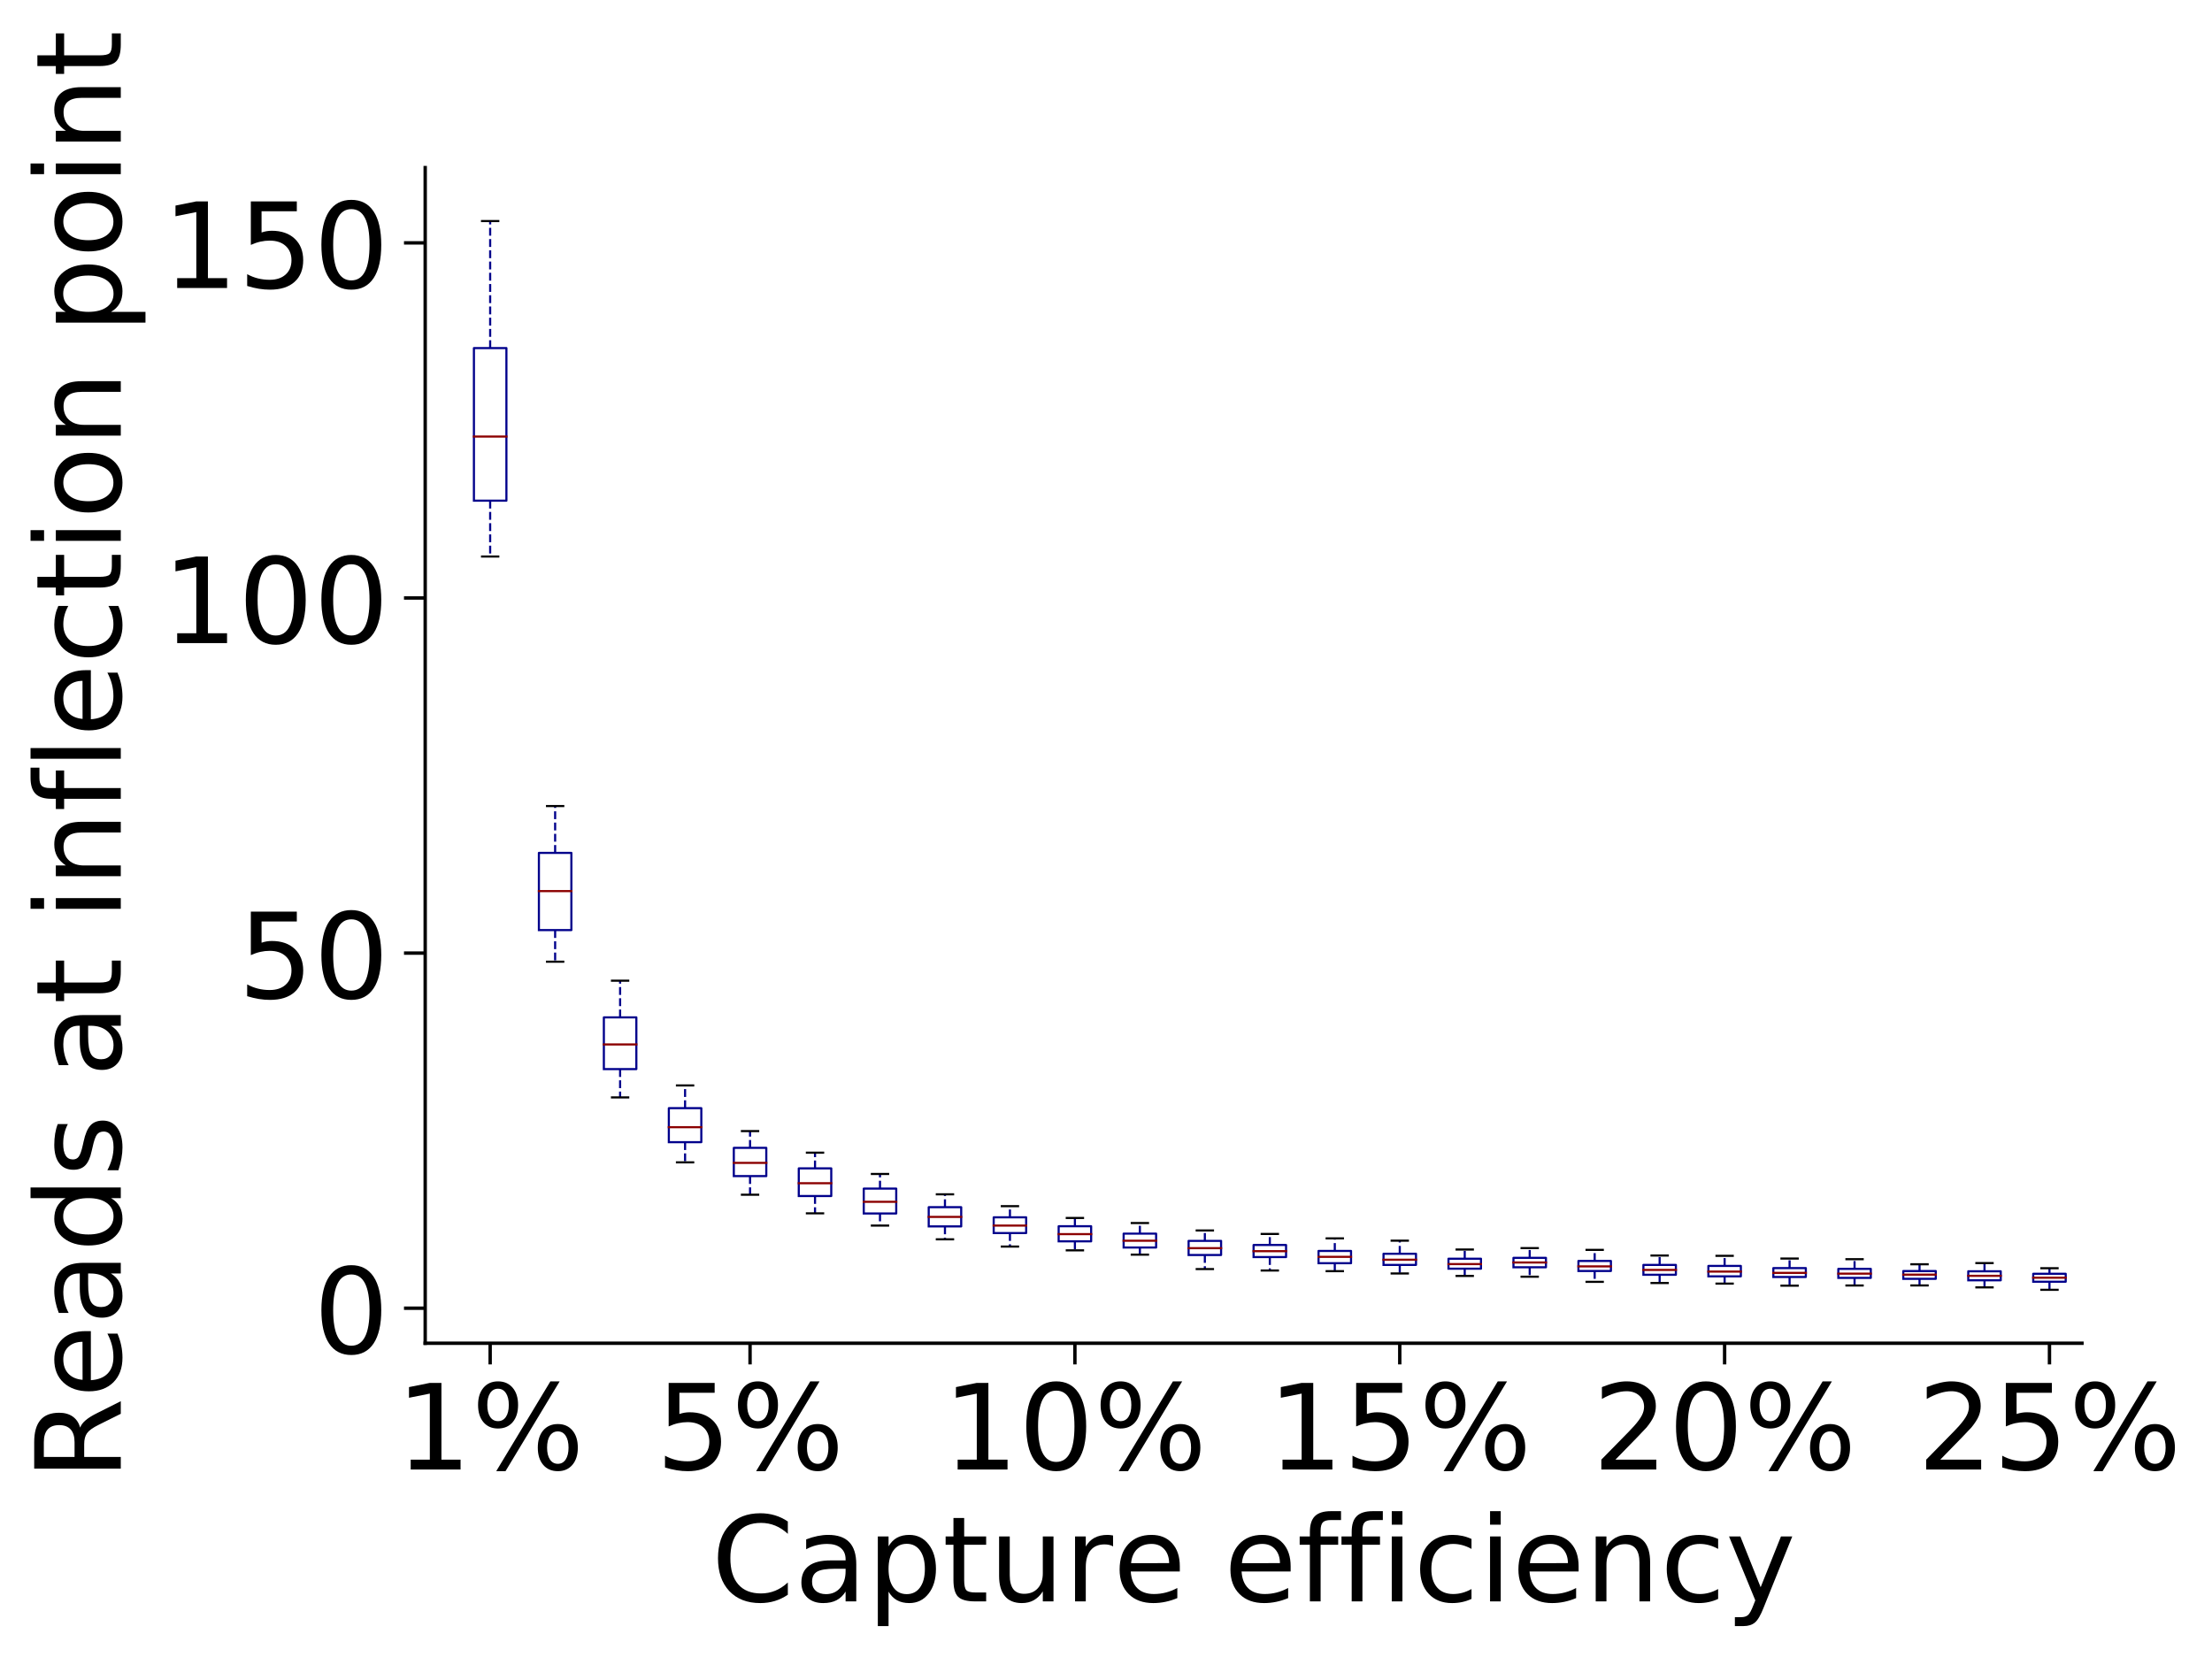<?xml version="1.0" encoding="utf-8" standalone="no"?>
<!DOCTYPE svg PUBLIC "-//W3C//DTD SVG 1.1//EN"
  "http://www.w3.org/Graphics/SVG/1.1/DTD/svg11.dtd">
<!-- Created with matplotlib (https://matplotlib.org/) -->
<svg height="390.62pt" version="1.1" viewBox="0 0 521.502 390.62" width="521.502pt" xmlns="http://www.w3.org/2000/svg" xmlns:xlink="http://www.w3.org/1999/xlink">
 <defs>
  <style type="text/css">
*{stroke-linecap:butt;stroke-linejoin:round;}
  </style>
 </defs>
 <g id="figure_1">
  <g id="patch_1">
   <path d="M 0 390.62 
L 521.502 390.62 
L 521.502 0 
L 0 0 
z
" style="fill:none;"/>
  </g>
  <g id="axes_1">
   <g id="patch_2">
    <path d="M 100.244 316.723 
L 490.844 316.723 
L 490.844 39.523 
L 100.244 39.523 
z
" style="fill:none;"/>
   </g>
   <g id="matplotlib.axis_1">
    <g id="xtick_1">
     <g id="line2d_1">
      <defs>
       <path d="M 0 0 
L 0 5 
" id="m0662b5d810" style="stroke:#000000;stroke-width:0.8;"/>
      </defs>
      <g>
       <use style="stroke:#000000;stroke-width:0.8;" x="115.561" xlink:href="#m0662b5d810" y="316.723"/>
      </g>
     </g>
     <g id="text_1">
      <!-- 1% -->
      <defs>
       <path d="M 12.406 8.297 
L 28.516 8.297 
L 28.516 63.922 
L 10.984 60.406 
L 10.984 69.391 
L 28.422 72.906 
L 38.281 72.906 
L 38.281 8.297 
L 54.391 8.297 
L 54.391 0 
L 12.406 0 
z
" id="DejaVuSans-49"/>
       <path d="M 72.703 32.078 
Q 68.453 32.078 66.031 28.469 
Q 63.625 24.859 63.625 18.406 
Q 63.625 12.062 66.031 8.422 
Q 68.453 4.781 72.703 4.781 
Q 76.859 4.781 79.266 8.422 
Q 81.688 12.062 81.688 18.406 
Q 81.688 24.812 79.266 28.438 
Q 76.859 32.078 72.703 32.078 
z
M 72.703 38.281 
Q 80.422 38.281 84.953 32.906 
Q 89.5 27.547 89.5 18.406 
Q 89.5 9.281 84.938 3.922 
Q 80.375 -1.422 72.703 -1.422 
Q 64.891 -1.422 60.344 3.922 
Q 55.812 9.281 55.812 18.406 
Q 55.812 27.594 60.375 32.938 
Q 64.938 38.281 72.703 38.281 
z
M 22.312 68.016 
Q 18.109 68.016 15.688 64.375 
Q 13.281 60.75 13.281 54.391 
Q 13.281 47.953 15.672 44.328 
Q 18.062 40.719 22.312 40.719 
Q 26.562 40.719 28.969 44.328 
Q 31.391 47.953 31.391 54.391 
Q 31.391 60.688 28.953 64.344 
Q 26.516 68.016 22.312 68.016 
z
M 66.406 74.219 
L 74.219 74.219 
L 28.609 -1.422 
L 20.797 -1.422 
z
M 22.312 74.219 
Q 30.031 74.219 34.609 68.875 
Q 39.203 63.531 39.203 54.391 
Q 39.203 45.172 34.641 39.844 
Q 30.078 34.516 22.312 34.516 
Q 14.547 34.516 10.031 39.859 
Q 5.516 45.219 5.516 54.391 
Q 5.516 63.484 10.047 68.844 
Q 14.594 74.219 22.312 74.219 
z
" id="DejaVuSans-37"/>
      </defs>
      <g transform="translate(93.352 346.498)scale(0.28 -0.28)">
       <use xlink:href="#DejaVuSans-49"/>
       <use x="63.623" xlink:href="#DejaVuSans-37"/>
      </g>
     </g>
    </g>
    <g id="xtick_2">
     <g id="line2d_2">
      <g>
       <use style="stroke:#000000;stroke-width:0.8;" x="176.832" xlink:href="#m0662b5d810" y="316.723"/>
      </g>
     </g>
     <g id="text_2">
      <!-- 5% -->
      <defs>
       <path d="M 10.797 72.906 
L 49.516 72.906 
L 49.516 64.594 
L 19.828 64.594 
L 19.828 46.734 
Q 21.969 47.469 24.109 47.828 
Q 26.266 48.188 28.422 48.188 
Q 40.625 48.188 47.75 41.5 
Q 54.891 34.812 54.891 23.391 
Q 54.891 11.625 47.562 5.094 
Q 40.234 -1.422 26.906 -1.422 
Q 22.312 -1.422 17.547 -0.641 
Q 12.797 0.141 7.719 1.703 
L 7.719 11.625 
Q 12.109 9.234 16.797 8.062 
Q 21.484 6.891 26.703 6.891 
Q 35.156 6.891 40.078 11.328 
Q 45.016 15.766 45.016 23.391 
Q 45.016 31 40.078 35.438 
Q 35.156 39.891 26.703 39.891 
Q 22.75 39.891 18.812 39.016 
Q 14.891 38.141 10.797 36.281 
z
" id="DejaVuSans-53"/>
      </defs>
      <g transform="translate(154.622 346.498)scale(0.28 -0.28)">
       <use xlink:href="#DejaVuSans-53"/>
       <use x="63.623" xlink:href="#DejaVuSans-37"/>
      </g>
     </g>
    </g>
    <g id="xtick_3">
     <g id="line2d_3">
      <g>
       <use style="stroke:#000000;stroke-width:0.8;" x="253.42" xlink:href="#m0662b5d810" y="316.723"/>
      </g>
     </g>
     <g id="text_3">
      <!-- 10% -->
      <defs>
       <path d="M 31.781 66.406 
Q 24.172 66.406 20.328 58.906 
Q 16.5 51.422 16.5 36.375 
Q 16.5 21.391 20.328 13.891 
Q 24.172 6.391 31.781 6.391 
Q 39.453 6.391 43.281 13.891 
Q 47.125 21.391 47.125 36.375 
Q 47.125 51.422 43.281 58.906 
Q 39.453 66.406 31.781 66.406 
z
M 31.781 74.219 
Q 44.047 74.219 50.516 64.516 
Q 56.984 54.828 56.984 36.375 
Q 56.984 17.969 50.516 8.266 
Q 44.047 -1.422 31.781 -1.422 
Q 19.531 -1.422 13.062 8.266 
Q 6.594 17.969 6.594 36.375 
Q 6.594 54.828 13.062 64.516 
Q 19.531 74.219 31.781 74.219 
z
" id="DejaVuSans-48"/>
      </defs>
      <g transform="translate(222.303 346.498)scale(0.28 -0.28)">
       <use xlink:href="#DejaVuSans-49"/>
       <use x="63.623" xlink:href="#DejaVuSans-48"/>
       <use x="127.246" xlink:href="#DejaVuSans-37"/>
      </g>
     </g>
    </g>
    <g id="xtick_4">
     <g id="line2d_4">
      <g>
       <use style="stroke:#000000;stroke-width:0.8;" x="330.008" xlink:href="#m0662b5d810" y="316.723"/>
      </g>
     </g>
     <g id="text_4">
      <!-- 15% -->
      <g transform="translate(298.891 346.498)scale(0.28 -0.28)">
       <use xlink:href="#DejaVuSans-49"/>
       <use x="63.623" xlink:href="#DejaVuSans-53"/>
       <use x="127.246" xlink:href="#DejaVuSans-37"/>
      </g>
     </g>
    </g>
    <g id="xtick_5">
     <g id="line2d_5">
      <g>
       <use style="stroke:#000000;stroke-width:0.8;" x="406.597" xlink:href="#m0662b5d810" y="316.723"/>
      </g>
     </g>
     <g id="text_5">
      <!-- 20% -->
      <defs>
       <path d="M 19.188 8.297 
L 53.609 8.297 
L 53.609 0 
L 7.328 0 
L 7.328 8.297 
Q 12.938 14.109 22.625 23.891 
Q 32.328 33.688 34.812 36.531 
Q 39.547 41.844 41.422 45.531 
Q 43.312 49.219 43.312 52.781 
Q 43.312 58.594 39.234 62.25 
Q 35.156 65.922 28.609 65.922 
Q 23.969 65.922 18.812 64.312 
Q 13.672 62.703 7.812 59.422 
L 7.812 69.391 
Q 13.766 71.781 18.938 73 
Q 24.125 74.219 28.422 74.219 
Q 39.75 74.219 46.484 68.547 
Q 53.219 62.891 53.219 53.422 
Q 53.219 48.922 51.531 44.891 
Q 49.859 40.875 45.406 35.406 
Q 44.188 33.984 37.641 27.219 
Q 31.109 20.453 19.188 8.297 
z
" id="DejaVuSans-50"/>
      </defs>
      <g transform="translate(375.48 346.498)scale(0.28 -0.28)">
       <use xlink:href="#DejaVuSans-50"/>
       <use x="63.623" xlink:href="#DejaVuSans-48"/>
       <use x="127.246" xlink:href="#DejaVuSans-37"/>
      </g>
     </g>
    </g>
    <g id="xtick_6">
     <g id="line2d_6">
      <g>
       <use style="stroke:#000000;stroke-width:0.8;" x="483.185" xlink:href="#m0662b5d810" y="316.723"/>
      </g>
     </g>
     <g id="text_6">
      <!-- 25% -->
      <g transform="translate(452.068 346.498)scale(0.28 -0.28)">
       <use xlink:href="#DejaVuSans-50"/>
       <use x="63.623" xlink:href="#DejaVuSans-53"/>
       <use x="127.246" xlink:href="#DejaVuSans-37"/>
      </g>
     </g>
    </g>
    <g id="text_7">
     <!-- Capture efficiency -->
     <defs>
      <path d="M 64.406 67.281 
L 64.406 56.891 
Q 59.422 61.531 53.781 63.812 
Q 48.141 66.109 41.797 66.109 
Q 29.297 66.109 22.656 58.469 
Q 16.016 50.828 16.016 36.375 
Q 16.016 21.969 22.656 14.328 
Q 29.297 6.688 41.797 6.688 
Q 48.141 6.688 53.781 8.984 
Q 59.422 11.281 64.406 15.922 
L 64.406 5.609 
Q 59.234 2.094 53.438 0.328 
Q 47.656 -1.422 41.219 -1.422 
Q 24.656 -1.422 15.125 8.703 
Q 5.609 18.844 5.609 36.375 
Q 5.609 53.953 15.125 64.078 
Q 24.656 74.219 41.219 74.219 
Q 47.75 74.219 53.531 72.484 
Q 59.328 70.75 64.406 67.281 
z
" id="DejaVuSans-67"/>
      <path d="M 34.281 27.484 
Q 23.391 27.484 19.188 25 
Q 14.984 22.516 14.984 16.5 
Q 14.984 11.719 18.141 8.906 
Q 21.297 6.109 26.703 6.109 
Q 34.188 6.109 38.703 11.406 
Q 43.219 16.703 43.219 25.484 
L 43.219 27.484 
z
M 52.203 31.203 
L 52.203 0 
L 43.219 0 
L 43.219 8.297 
Q 40.141 3.328 35.547 0.953 
Q 30.953 -1.422 24.312 -1.422 
Q 15.922 -1.422 10.953 3.297 
Q 6 8.016 6 15.922 
Q 6 25.141 12.172 29.828 
Q 18.359 34.516 30.609 34.516 
L 43.219 34.516 
L 43.219 35.406 
Q 43.219 41.609 39.141 45 
Q 35.062 48.391 27.688 48.391 
Q 23 48.391 18.547 47.266 
Q 14.109 46.141 10.016 43.891 
L 10.016 52.203 
Q 14.938 54.109 19.578 55.047 
Q 24.219 56 28.609 56 
Q 40.484 56 46.344 49.844 
Q 52.203 43.703 52.203 31.203 
z
" id="DejaVuSans-97"/>
      <path d="M 18.109 8.203 
L 18.109 -20.797 
L 9.078 -20.797 
L 9.078 54.688 
L 18.109 54.688 
L 18.109 46.391 
Q 20.953 51.266 25.266 53.625 
Q 29.594 56 35.594 56 
Q 45.562 56 51.781 48.094 
Q 58.016 40.188 58.016 27.297 
Q 58.016 14.406 51.781 6.484 
Q 45.562 -1.422 35.594 -1.422 
Q 29.594 -1.422 25.266 0.953 
Q 20.953 3.328 18.109 8.203 
z
M 48.688 27.297 
Q 48.688 37.203 44.609 42.844 
Q 40.531 48.484 33.406 48.484 
Q 26.266 48.484 22.188 42.844 
Q 18.109 37.203 18.109 27.297 
Q 18.109 17.391 22.188 11.75 
Q 26.266 6.109 33.406 6.109 
Q 40.531 6.109 44.609 11.75 
Q 48.688 17.391 48.688 27.297 
z
" id="DejaVuSans-112"/>
      <path d="M 18.312 70.219 
L 18.312 54.688 
L 36.812 54.688 
L 36.812 47.703 
L 18.312 47.703 
L 18.312 18.016 
Q 18.312 11.328 20.141 9.422 
Q 21.969 7.516 27.594 7.516 
L 36.812 7.516 
L 36.812 0 
L 27.594 0 
Q 17.188 0 13.234 3.875 
Q 9.281 7.766 9.281 18.016 
L 9.281 47.703 
L 2.688 47.703 
L 2.688 54.688 
L 9.281 54.688 
L 9.281 70.219 
z
" id="DejaVuSans-116"/>
      <path d="M 8.5 21.578 
L 8.5 54.688 
L 17.484 54.688 
L 17.484 21.922 
Q 17.484 14.156 20.5 10.266 
Q 23.531 6.391 29.594 6.391 
Q 36.859 6.391 41.078 11.031 
Q 45.312 15.672 45.312 23.688 
L 45.312 54.688 
L 54.297 54.688 
L 54.297 0 
L 45.312 0 
L 45.312 8.406 
Q 42.047 3.422 37.719 1 
Q 33.406 -1.422 27.688 -1.422 
Q 18.266 -1.422 13.375 4.438 
Q 8.5 10.297 8.5 21.578 
z
M 31.109 56 
z
" id="DejaVuSans-117"/>
      <path d="M 41.109 46.297 
Q 39.594 47.172 37.812 47.578 
Q 36.031 48 33.891 48 
Q 26.266 48 22.188 43.047 
Q 18.109 38.094 18.109 28.812 
L 18.109 0 
L 9.078 0 
L 9.078 54.688 
L 18.109 54.688 
L 18.109 46.188 
Q 20.953 51.172 25.484 53.578 
Q 30.031 56 36.531 56 
Q 37.453 56 38.578 55.875 
Q 39.703 55.766 41.062 55.516 
z
" id="DejaVuSans-114"/>
      <path d="M 56.203 29.594 
L 56.203 25.203 
L 14.891 25.203 
Q 15.484 15.922 20.484 11.062 
Q 25.484 6.203 34.422 6.203 
Q 39.594 6.203 44.453 7.469 
Q 49.312 8.734 54.109 11.281 
L 54.109 2.781 
Q 49.266 0.734 44.188 -0.344 
Q 39.109 -1.422 33.891 -1.422 
Q 20.797 -1.422 13.156 6.188 
Q 5.516 13.812 5.516 26.812 
Q 5.516 40.234 12.766 48.109 
Q 20.016 56 32.328 56 
Q 43.359 56 49.781 48.891 
Q 56.203 41.797 56.203 29.594 
z
M 47.219 32.234 
Q 47.125 39.594 43.094 43.984 
Q 39.062 48.391 32.422 48.391 
Q 24.906 48.391 20.391 44.141 
Q 15.875 39.891 15.188 32.172 
z
" id="DejaVuSans-101"/>
      <path id="DejaVuSans-32"/>
      <path d="M 37.109 75.984 
L 37.109 68.5 
L 28.516 68.5 
Q 23.688 68.5 21.797 66.547 
Q 19.922 64.594 19.922 59.516 
L 19.922 54.688 
L 34.719 54.688 
L 34.719 47.703 
L 19.922 47.703 
L 19.922 0 
L 10.891 0 
L 10.891 47.703 
L 2.297 47.703 
L 2.297 54.688 
L 10.891 54.688 
L 10.891 58.5 
Q 10.891 67.625 15.141 71.797 
Q 19.391 75.984 28.609 75.984 
z
" id="DejaVuSans-102"/>
      <path d="M 9.422 54.688 
L 18.406 54.688 
L 18.406 0 
L 9.422 0 
z
M 9.422 75.984 
L 18.406 75.984 
L 18.406 64.594 
L 9.422 64.594 
z
" id="DejaVuSans-105"/>
      <path d="M 48.781 52.594 
L 48.781 44.188 
Q 44.969 46.297 41.141 47.344 
Q 37.312 48.391 33.406 48.391 
Q 24.656 48.391 19.812 42.844 
Q 14.984 37.312 14.984 27.297 
Q 14.984 17.281 19.812 11.734 
Q 24.656 6.203 33.406 6.203 
Q 37.312 6.203 41.141 7.25 
Q 44.969 8.297 48.781 10.406 
L 48.781 2.094 
Q 45.016 0.344 40.984 -0.531 
Q 36.969 -1.422 32.422 -1.422 
Q 20.062 -1.422 12.781 6.344 
Q 5.516 14.109 5.516 27.297 
Q 5.516 40.672 12.859 48.328 
Q 20.219 56 33.016 56 
Q 37.156 56 41.109 55.141 
Q 45.062 54.297 48.781 52.594 
z
" id="DejaVuSans-99"/>
      <path d="M 54.891 33.016 
L 54.891 0 
L 45.906 0 
L 45.906 32.719 
Q 45.906 40.484 42.875 44.328 
Q 39.844 48.188 33.797 48.188 
Q 26.516 48.188 22.312 43.547 
Q 18.109 38.922 18.109 30.906 
L 18.109 0 
L 9.078 0 
L 9.078 54.688 
L 18.109 54.688 
L 18.109 46.188 
Q 21.344 51.125 25.703 53.562 
Q 30.078 56 35.797 56 
Q 45.219 56 50.047 50.172 
Q 54.891 44.344 54.891 33.016 
z
" id="DejaVuSans-110"/>
      <path d="M 32.172 -5.078 
Q 28.375 -14.844 24.75 -17.812 
Q 21.141 -20.797 15.094 -20.797 
L 7.906 -20.797 
L 7.906 -13.281 
L 13.188 -13.281 
Q 16.891 -13.281 18.938 -11.516 
Q 21 -9.766 23.484 -3.219 
L 25.094 0.875 
L 2.984 54.688 
L 12.5 54.688 
L 29.594 11.922 
L 46.688 54.688 
L 56.203 54.688 
z
" id="DejaVuSans-121"/>
     </defs>
     <g transform="translate(167.706 377.597)scale(0.28 -0.28)">
      <use xlink:href="#DejaVuSans-67"/>
      <use x="69.824" xlink:href="#DejaVuSans-97"/>
      <use x="131.104" xlink:href="#DejaVuSans-112"/>
      <use x="194.58" xlink:href="#DejaVuSans-116"/>
      <use x="233.789" xlink:href="#DejaVuSans-117"/>
      <use x="297.168" xlink:href="#DejaVuSans-114"/>
      <use x="338.25" xlink:href="#DejaVuSans-101"/>
      <use x="399.773" xlink:href="#DejaVuSans-32"/>
      <use x="431.561" xlink:href="#DejaVuSans-101"/>
      <use x="493.084" xlink:href="#DejaVuSans-102"/>
      <use x="528.289" xlink:href="#DejaVuSans-102"/>
      <use x="563.494" xlink:href="#DejaVuSans-105"/>
      <use x="591.277" xlink:href="#DejaVuSans-99"/>
      <use x="646.258" xlink:href="#DejaVuSans-105"/>
      <use x="674.041" xlink:href="#DejaVuSans-101"/>
      <use x="735.564" xlink:href="#DejaVuSans-110"/>
      <use x="798.943" xlink:href="#DejaVuSans-99"/>
      <use x="853.924" xlink:href="#DejaVuSans-121"/>
     </g>
    </g>
   </g>
   <g id="matplotlib.axis_2">
    <g id="ytick_1">
     <g id="line2d_7">
      <defs>
       <path d="M 0 0 
L -5 0 
" id="m6abb542b3a" style="stroke:#000000;stroke-width:0.8;"/>
      </defs>
      <g>
       <use style="stroke:#000000;stroke-width:0.8;" x="100.244" xlink:href="#m6abb542b3a" y="308.465"/>
      </g>
     </g>
     <g id="text_8">
      <!-- 0 -->
      <g transform="translate(73.929 319.102)scale(0.28 -0.28)">
       <use xlink:href="#DejaVuSans-48"/>
      </g>
     </g>
    </g>
    <g id="ytick_2">
     <g id="line2d_8">
      <g>
       <use style="stroke:#000000;stroke-width:0.8;" x="100.244" xlink:href="#m6abb542b3a" y="224.732"/>
      </g>
     </g>
     <g id="text_9">
      <!-- 50 -->
      <g transform="translate(56.114 235.37)scale(0.28 -0.28)">
       <use xlink:href="#DejaVuSans-53"/>
       <use x="63.623" xlink:href="#DejaVuSans-48"/>
      </g>
     </g>
    </g>
    <g id="ytick_3">
     <g id="line2d_9">
      <g>
       <use style="stroke:#000000;stroke-width:0.8;" x="100.244" xlink:href="#m6abb542b3a" y="141"/>
      </g>
     </g>
     <g id="text_10">
      <!-- 100 -->
      <g transform="translate(38.299 151.638)scale(0.28 -0.28)">
       <use xlink:href="#DejaVuSans-49"/>
       <use x="63.623" xlink:href="#DejaVuSans-48"/>
       <use x="127.246" xlink:href="#DejaVuSans-48"/>
      </g>
     </g>
    </g>
    <g id="ytick_4">
     <g id="line2d_10">
      <g>
       <use style="stroke:#000000;stroke-width:0.8;" x="100.244" xlink:href="#m6abb542b3a" y="57.267"/>
      </g>
     </g>
     <g id="text_11">
      <!-- 150 -->
      <g transform="translate(38.299 67.905)scale(0.28 -0.28)">
       <use xlink:href="#DejaVuSans-49"/>
       <use x="63.623" xlink:href="#DejaVuSans-53"/>
       <use x="127.246" xlink:href="#DejaVuSans-48"/>
      </g>
     </g>
    </g>
    <g id="text_12">
     <!-- Reads at inflection point -->
     <defs>
      <path d="M 44.391 34.188 
Q 47.562 33.109 50.562 29.594 
Q 53.562 26.078 56.594 19.922 
L 66.609 0 
L 56 0 
L 46.688 18.703 
Q 43.062 26.031 39.672 28.422 
Q 36.281 30.812 30.422 30.812 
L 19.672 30.812 
L 19.672 0 
L 9.812 0 
L 9.812 72.906 
L 32.078 72.906 
Q 44.578 72.906 50.734 67.672 
Q 56.891 62.453 56.891 51.906 
Q 56.891 45.016 53.688 40.469 
Q 50.484 35.938 44.391 34.188 
z
M 19.672 64.797 
L 19.672 38.922 
L 32.078 38.922 
Q 39.203 38.922 42.844 42.219 
Q 46.484 45.516 46.484 51.906 
Q 46.484 58.297 42.844 61.547 
Q 39.203 64.797 32.078 64.797 
z
" id="DejaVuSans-82"/>
      <path d="M 45.406 46.391 
L 45.406 75.984 
L 54.391 75.984 
L 54.391 0 
L 45.406 0 
L 45.406 8.203 
Q 42.578 3.328 38.25 0.953 
Q 33.938 -1.422 27.875 -1.422 
Q 17.969 -1.422 11.734 6.484 
Q 5.516 14.406 5.516 27.297 
Q 5.516 40.188 11.734 48.094 
Q 17.969 56 27.875 56 
Q 33.938 56 38.25 53.625 
Q 42.578 51.266 45.406 46.391 
z
M 14.797 27.297 
Q 14.797 17.391 18.875 11.75 
Q 22.953 6.109 30.078 6.109 
Q 37.203 6.109 41.297 11.75 
Q 45.406 17.391 45.406 27.297 
Q 45.406 37.203 41.297 42.844 
Q 37.203 48.484 30.078 48.484 
Q 22.953 48.484 18.875 42.844 
Q 14.797 37.203 14.797 27.297 
z
" id="DejaVuSans-100"/>
      <path d="M 44.281 53.078 
L 44.281 44.578 
Q 40.484 46.531 36.375 47.5 
Q 32.281 48.484 27.875 48.484 
Q 21.188 48.484 17.844 46.438 
Q 14.5 44.391 14.5 40.281 
Q 14.5 37.156 16.891 35.375 
Q 19.281 33.594 26.516 31.984 
L 29.594 31.297 
Q 39.156 29.25 43.188 25.516 
Q 47.219 21.781 47.219 15.094 
Q 47.219 7.469 41.188 3.016 
Q 35.156 -1.422 24.609 -1.422 
Q 20.219 -1.422 15.453 -0.562 
Q 10.688 0.297 5.422 2 
L 5.422 11.281 
Q 10.406 8.688 15.234 7.391 
Q 20.062 6.109 24.812 6.109 
Q 31.156 6.109 34.562 8.281 
Q 37.984 10.453 37.984 14.406 
Q 37.984 18.062 35.516 20.016 
Q 33.062 21.969 24.703 23.781 
L 21.578 24.516 
Q 13.234 26.266 9.516 29.906 
Q 5.812 33.547 5.812 39.891 
Q 5.812 47.609 11.281 51.797 
Q 16.75 56 26.812 56 
Q 31.781 56 36.172 55.266 
Q 40.578 54.547 44.281 53.078 
z
" id="DejaVuSans-115"/>
      <path d="M 9.422 75.984 
L 18.406 75.984 
L 18.406 0 
L 9.422 0 
z
" id="DejaVuSans-108"/>
      <path d="M 30.609 48.391 
Q 23.391 48.391 19.188 42.75 
Q 14.984 37.109 14.984 27.297 
Q 14.984 17.484 19.156 11.844 
Q 23.344 6.203 30.609 6.203 
Q 37.797 6.203 41.984 11.859 
Q 46.188 17.531 46.188 27.297 
Q 46.188 37.016 41.984 42.703 
Q 37.797 48.391 30.609 48.391 
z
M 30.609 56 
Q 42.328 56 49.016 48.375 
Q 55.719 40.766 55.719 27.297 
Q 55.719 13.875 49.016 6.219 
Q 42.328 -1.422 30.609 -1.422 
Q 18.844 -1.422 12.172 6.219 
Q 5.516 13.875 5.516 27.297 
Q 5.516 40.766 12.172 48.375 
Q 18.844 56 30.609 56 
z
" id="DejaVuSans-111"/>
     </defs>
     <g transform="translate(28.476 349.045)rotate(-90)scale(0.28 -0.28)">
      <use xlink:href="#DejaVuSans-82"/>
      <use x="69.42" xlink:href="#DejaVuSans-101"/>
      <use x="130.943" xlink:href="#DejaVuSans-97"/>
      <use x="192.223" xlink:href="#DejaVuSans-100"/>
      <use x="255.699" xlink:href="#DejaVuSans-115"/>
      <use x="307.799" xlink:href="#DejaVuSans-32"/>
      <use x="339.586" xlink:href="#DejaVuSans-97"/>
      <use x="400.865" xlink:href="#DejaVuSans-116"/>
      <use x="440.074" xlink:href="#DejaVuSans-32"/>
      <use x="471.861" xlink:href="#DejaVuSans-105"/>
      <use x="499.645" xlink:href="#DejaVuSans-110"/>
      <use x="563.023" xlink:href="#DejaVuSans-102"/>
      <use x="598.229" xlink:href="#DejaVuSans-108"/>
      <use x="626.012" xlink:href="#DejaVuSans-101"/>
      <use x="687.535" xlink:href="#DejaVuSans-99"/>
      <use x="742.516" xlink:href="#DejaVuSans-116"/>
      <use x="781.725" xlink:href="#DejaVuSans-105"/>
      <use x="809.508" xlink:href="#DejaVuSans-111"/>
      <use x="870.689" xlink:href="#DejaVuSans-110"/>
      <use x="934.068" xlink:href="#DejaVuSans-32"/>
      <use x="965.855" xlink:href="#DejaVuSans-112"/>
      <use x="1029.332" xlink:href="#DejaVuSans-111"/>
      <use x="1090.514" xlink:href="#DejaVuSans-105"/>
      <use x="1118.297" xlink:href="#DejaVuSans-110"/>
      <use x="1181.676" xlink:href="#DejaVuSans-116"/>
     </g>
    </g>
   </g>
   <g id="line2d_11">
    <path clip-path="url(#p49e42e94c3)" d="M 111.732 118.061 
L 119.391 118.061 
L 119.391 82.071 
L 111.732 82.071 
L 111.732 118.061 
" style="fill:none;stroke:#00008b;stroke-linecap:square;stroke-width:0.5;"/>
   </g>
   <g id="line2d_12">
    <path clip-path="url(#p49e42e94c3)" d="M 115.561 118.061 
L 115.561 131.227 
" style="fill:none;stroke:#00008b;stroke-dasharray:1.85,0.8;stroke-dashoffset:0;stroke-width:0.5;"/>
   </g>
   <g id="line2d_13">
    <path clip-path="url(#p49e42e94c3)" d="M 115.561 82.071 
L 115.561 52.123 
" style="fill:none;stroke:#00008b;stroke-dasharray:1.85,0.8;stroke-dashoffset:0;stroke-width:0.5;"/>
   </g>
   <g id="line2d_14">
    <path clip-path="url(#p49e42e94c3)" d="M 113.647 131.227 
L 117.476 131.227 
" style="fill:none;stroke:#000000;stroke-linecap:square;stroke-width:0.5;"/>
   </g>
   <g id="line2d_15">
    <path clip-path="url(#p49e42e94c3)" d="M 113.647 52.123 
L 117.476 52.123 
" style="fill:none;stroke:#000000;stroke-linecap:square;stroke-width:0.5;"/>
   </g>
   <g id="line2d_16">
    <path clip-path="url(#p49e42e94c3)" d="M 127.05 219.307 
L 134.708 219.307 
L 134.708 201.107 
L 127.05 201.107 
L 127.05 219.307 
" style="fill:none;stroke:#00008b;stroke-linecap:square;stroke-width:0.5;"/>
   </g>
   <g id="line2d_17">
    <path clip-path="url(#p49e42e94c3)" d="M 130.879 219.307 
L 130.879 226.76 
" style="fill:none;stroke:#00008b;stroke-dasharray:1.85,0.8;stroke-dashoffset:0;stroke-width:0.5;"/>
   </g>
   <g id="line2d_18">
    <path clip-path="url(#p49e42e94c3)" d="M 130.879 201.107 
L 130.879 190.062 
" style="fill:none;stroke:#00008b;stroke-dasharray:1.85,0.8;stroke-dashoffset:0;stroke-width:0.5;"/>
   </g>
   <g id="line2d_19">
    <path clip-path="url(#p49e42e94c3)" d="M 128.964 226.76 
L 132.794 226.76 
" style="fill:none;stroke:#000000;stroke-linecap:square;stroke-width:0.5;"/>
   </g>
   <g id="line2d_20">
    <path clip-path="url(#p49e42e94c3)" d="M 128.964 190.062 
L 132.794 190.062 
" style="fill:none;stroke:#000000;stroke-linecap:square;stroke-width:0.5;"/>
   </g>
   <g id="line2d_21">
    <path clip-path="url(#p49e42e94c3)" d="M 142.367 252.085 
L 150.026 252.085 
L 150.026 239.891 
L 142.367 239.891 
L 142.367 252.085 
" style="fill:none;stroke:#00008b;stroke-linecap:square;stroke-width:0.5;"/>
   </g>
   <g id="line2d_22">
    <path clip-path="url(#p49e42e94c3)" d="M 146.197 252.085 
L 146.197 258.756 
" style="fill:none;stroke:#00008b;stroke-dasharray:1.85,0.8;stroke-dashoffset:0;stroke-width:0.5;"/>
   </g>
   <g id="line2d_23">
    <path clip-path="url(#p49e42e94c3)" d="M 146.197 239.891 
L 146.197 231.235 
" style="fill:none;stroke:#00008b;stroke-dasharray:1.85,0.8;stroke-dashoffset:0;stroke-width:0.5;"/>
   </g>
   <g id="line2d_24">
    <path clip-path="url(#p49e42e94c3)" d="M 144.282 258.756 
L 148.111 258.756 
" style="fill:none;stroke:#000000;stroke-linecap:square;stroke-width:0.5;"/>
   </g>
   <g id="line2d_25">
    <path clip-path="url(#p49e42e94c3)" d="M 144.282 231.235 
L 148.111 231.235 
" style="fill:none;stroke:#000000;stroke-linecap:square;stroke-width:0.5;"/>
   </g>
   <g id="line2d_26">
    <path clip-path="url(#p49e42e94c3)" d="M 157.685 269.313 
L 165.344 269.313 
L 165.344 261.299 
L 157.685 261.299 
L 157.685 269.313 
" style="fill:none;stroke:#00008b;stroke-linecap:square;stroke-width:0.5;"/>
   </g>
   <g id="line2d_27">
    <path clip-path="url(#p49e42e94c3)" d="M 161.514 269.313 
L 161.514 274.075 
" style="fill:none;stroke:#00008b;stroke-dasharray:1.85,0.8;stroke-dashoffset:0;stroke-width:0.5;"/>
   </g>
   <g id="line2d_28">
    <path clip-path="url(#p49e42e94c3)" d="M 161.514 261.299 
L 161.514 255.943 
" style="fill:none;stroke:#00008b;stroke-dasharray:1.85,0.8;stroke-dashoffset:0;stroke-width:0.5;"/>
   </g>
   <g id="line2d_29">
    <path clip-path="url(#p49e42e94c3)" d="M 159.6 274.075 
L 163.429 274.075 
" style="fill:none;stroke:#000000;stroke-linecap:square;stroke-width:0.5;"/>
   </g>
   <g id="line2d_30">
    <path clip-path="url(#p49e42e94c3)" d="M 159.6 255.943 
L 163.429 255.943 
" style="fill:none;stroke:#000000;stroke-linecap:square;stroke-width:0.5;"/>
   </g>
   <g id="line2d_31">
    <path clip-path="url(#p49e42e94c3)" d="M 173.003 277.32 
L 180.661 277.32 
L 180.661 270.655 
L 173.003 270.655 
L 173.003 277.32 
" style="fill:none;stroke:#00008b;stroke-linecap:square;stroke-width:0.5;"/>
   </g>
   <g id="line2d_32">
    <path clip-path="url(#p49e42e94c3)" d="M 176.832 277.32 
L 176.832 281.705 
" style="fill:none;stroke:#00008b;stroke-dasharray:1.85,0.8;stroke-dashoffset:0;stroke-width:0.5;"/>
   </g>
   <g id="line2d_33">
    <path clip-path="url(#p49e42e94c3)" d="M 176.832 270.655 
L 176.832 266.709 
" style="fill:none;stroke:#00008b;stroke-dasharray:1.85,0.8;stroke-dashoffset:0;stroke-width:0.5;"/>
   </g>
   <g id="line2d_34">
    <path clip-path="url(#p49e42e94c3)" d="M 174.917 281.705 
L 178.747 281.705 
" style="fill:none;stroke:#000000;stroke-linecap:square;stroke-width:0.5;"/>
   </g>
   <g id="line2d_35">
    <path clip-path="url(#p49e42e94c3)" d="M 174.917 266.709 
L 178.747 266.709 
" style="fill:none;stroke:#000000;stroke-linecap:square;stroke-width:0.5;"/>
   </g>
   <g id="line2d_36">
    <path clip-path="url(#p49e42e94c3)" d="M 188.32 282.015 
L 195.979 282.015 
L 195.979 275.496 
L 188.32 275.496 
L 188.32 282.015 
" style="fill:none;stroke:#00008b;stroke-linecap:square;stroke-width:0.5;"/>
   </g>
   <g id="line2d_37">
    <path clip-path="url(#p49e42e94c3)" d="M 192.15 282.015 
L 192.15 286.096 
" style="fill:none;stroke:#00008b;stroke-dasharray:1.85,0.8;stroke-dashoffset:0;stroke-width:0.5;"/>
   </g>
   <g id="line2d_38">
    <path clip-path="url(#p49e42e94c3)" d="M 192.15 275.496 
L 192.15 271.79 
" style="fill:none;stroke:#00008b;stroke-dasharray:1.85,0.8;stroke-dashoffset:0;stroke-width:0.5;"/>
   </g>
   <g id="line2d_39">
    <path clip-path="url(#p49e42e94c3)" d="M 190.235 286.096 
L 194.064 286.096 
" style="fill:none;stroke:#000000;stroke-linecap:square;stroke-width:0.5;"/>
   </g>
   <g id="line2d_40">
    <path clip-path="url(#p49e42e94c3)" d="M 190.235 271.79 
L 194.064 271.79 
" style="fill:none;stroke:#000000;stroke-linecap:square;stroke-width:0.5;"/>
   </g>
   <g id="line2d_41">
    <path clip-path="url(#p49e42e94c3)" d="M 203.638 286.131 
L 211.297 286.131 
L 211.297 280.265 
L 203.638 280.265 
L 203.638 286.131 
" style="fill:none;stroke:#00008b;stroke-linecap:square;stroke-width:0.5;"/>
   </g>
   <g id="line2d_42">
    <path clip-path="url(#p49e42e94c3)" d="M 207.467 286.131 
L 207.467 288.975 
" style="fill:none;stroke:#00008b;stroke-dasharray:1.85,0.8;stroke-dashoffset:0;stroke-width:0.5;"/>
   </g>
   <g id="line2d_43">
    <path clip-path="url(#p49e42e94c3)" d="M 207.467 280.265 
L 207.467 276.807 
" style="fill:none;stroke:#00008b;stroke-dasharray:1.85,0.8;stroke-dashoffset:0;stroke-width:0.5;"/>
   </g>
   <g id="line2d_44">
    <path clip-path="url(#p49e42e94c3)" d="M 205.553 288.975 
L 209.382 288.975 
" style="fill:none;stroke:#000000;stroke-linecap:square;stroke-width:0.5;"/>
   </g>
   <g id="line2d_45">
    <path clip-path="url(#p49e42e94c3)" d="M 205.553 276.807 
L 209.382 276.807 
" style="fill:none;stroke:#000000;stroke-linecap:square;stroke-width:0.5;"/>
   </g>
   <g id="line2d_46">
    <path clip-path="url(#p49e42e94c3)" d="M 218.956 289.178 
L 226.614 289.178 
L 226.614 284.647 
L 218.956 284.647 
L 218.956 289.178 
" style="fill:none;stroke:#00008b;stroke-linecap:square;stroke-width:0.5;"/>
   </g>
   <g id="line2d_47">
    <path clip-path="url(#p49e42e94c3)" d="M 222.785 289.178 
L 222.785 292.22 
" style="fill:none;stroke:#00008b;stroke-dasharray:1.85,0.8;stroke-dashoffset:0;stroke-width:0.5;"/>
   </g>
   <g id="line2d_48">
    <path clip-path="url(#p49e42e94c3)" d="M 222.785 284.647 
L 222.785 281.61 
" style="fill:none;stroke:#00008b;stroke-dasharray:1.85,0.8;stroke-dashoffset:0;stroke-width:0.5;"/>
   </g>
   <g id="line2d_49">
    <path clip-path="url(#p49e42e94c3)" d="M 220.87 292.22 
L 224.7 292.22 
" style="fill:none;stroke:#000000;stroke-linecap:square;stroke-width:0.5;"/>
   </g>
   <g id="line2d_50">
    <path clip-path="url(#p49e42e94c3)" d="M 220.87 281.61 
L 224.7 281.61 
" style="fill:none;stroke:#000000;stroke-linecap:square;stroke-width:0.5;"/>
   </g>
   <g id="line2d_51">
    <path clip-path="url(#p49e42e94c3)" d="M 234.273 290.743 
L 241.932 290.743 
L 241.932 287.04 
L 234.273 287.04 
L 234.273 290.743 
" style="fill:none;stroke:#00008b;stroke-linecap:square;stroke-width:0.5;"/>
   </g>
   <g id="line2d_52">
    <path clip-path="url(#p49e42e94c3)" d="M 238.103 290.743 
L 238.103 293.926 
" style="fill:none;stroke:#00008b;stroke-dasharray:1.85,0.8;stroke-dashoffset:0;stroke-width:0.5;"/>
   </g>
   <g id="line2d_53">
    <path clip-path="url(#p49e42e94c3)" d="M 238.103 287.04 
L 238.103 284.4 
" style="fill:none;stroke:#00008b;stroke-dasharray:1.85,0.8;stroke-dashoffset:0;stroke-width:0.5;"/>
   </g>
   <g id="line2d_54">
    <path clip-path="url(#p49e42e94c3)" d="M 236.188 293.926 
L 240.017 293.926 
" style="fill:none;stroke:#000000;stroke-linecap:square;stroke-width:0.5;"/>
   </g>
   <g id="line2d_55">
    <path clip-path="url(#p49e42e94c3)" d="M 236.188 284.4 
L 240.017 284.4 
" style="fill:none;stroke:#000000;stroke-linecap:square;stroke-width:0.5;"/>
   </g>
   <g id="line2d_56">
    <path clip-path="url(#p49e42e94c3)" d="M 249.591 292.696 
L 257.25 292.696 
L 257.25 289.14 
L 249.591 289.14 
L 249.591 292.696 
" style="fill:none;stroke:#00008b;stroke-linecap:square;stroke-width:0.5;"/>
   </g>
   <g id="line2d_57">
    <path clip-path="url(#p49e42e94c3)" d="M 253.42 292.696 
L 253.42 294.824 
" style="fill:none;stroke:#00008b;stroke-dasharray:1.85,0.8;stroke-dashoffset:0;stroke-width:0.5;"/>
   </g>
   <g id="line2d_58">
    <path clip-path="url(#p49e42e94c3)" d="M 253.42 289.14 
L 253.42 287.194 
" style="fill:none;stroke:#00008b;stroke-dasharray:1.85,0.8;stroke-dashoffset:0;stroke-width:0.5;"/>
   </g>
   <g id="line2d_59">
    <path clip-path="url(#p49e42e94c3)" d="M 251.506 294.824 
L 255.335 294.824 
" style="fill:none;stroke:#000000;stroke-linecap:square;stroke-width:0.5;"/>
   </g>
   <g id="line2d_60">
    <path clip-path="url(#p49e42e94c3)" d="M 251.506 287.194 
L 255.335 287.194 
" style="fill:none;stroke:#000000;stroke-linecap:square;stroke-width:0.5;"/>
   </g>
   <g id="line2d_61">
    <path clip-path="url(#p49e42e94c3)" d="M 264.908 294.161 
L 272.567 294.161 
L 272.567 290.88 
L 264.908 290.88 
L 264.908 294.161 
" style="fill:none;stroke:#00008b;stroke-linecap:square;stroke-width:0.5;"/>
   </g>
   <g id="line2d_62">
    <path clip-path="url(#p49e42e94c3)" d="M 268.738 294.161 
L 268.738 295.835 
" style="fill:none;stroke:#00008b;stroke-dasharray:1.85,0.8;stroke-dashoffset:0;stroke-width:0.5;"/>
   </g>
   <g id="line2d_63">
    <path clip-path="url(#p49e42e94c3)" d="M 268.738 290.88 
L 268.738 288.383 
" style="fill:none;stroke:#00008b;stroke-dasharray:1.85,0.8;stroke-dashoffset:0;stroke-width:0.5;"/>
   </g>
   <g id="line2d_64">
    <path clip-path="url(#p49e42e94c3)" d="M 266.823 295.835 
L 270.653 295.835 
" style="fill:none;stroke:#000000;stroke-linecap:square;stroke-width:0.5;"/>
   </g>
   <g id="line2d_65">
    <path clip-path="url(#p49e42e94c3)" d="M 266.823 288.383 
L 270.653 288.383 
" style="fill:none;stroke:#000000;stroke-linecap:square;stroke-width:0.5;"/>
   </g>
   <g id="line2d_66">
    <path clip-path="url(#p49e42e94c3)" d="M 280.226 295.916 
L 287.885 295.916 
L 287.885 292.59 
L 280.226 292.59 
L 280.226 295.916 
" style="fill:none;stroke:#00008b;stroke-linecap:square;stroke-width:0.5;"/>
   </g>
   <g id="line2d_67">
    <path clip-path="url(#p49e42e94c3)" d="M 284.056 295.916 
L 284.056 299.238 
" style="fill:none;stroke:#00008b;stroke-dasharray:1.85,0.8;stroke-dashoffset:0;stroke-width:0.5;"/>
   </g>
   <g id="line2d_68">
    <path clip-path="url(#p49e42e94c3)" d="M 284.056 292.59 
L 284.056 290.132 
" style="fill:none;stroke:#00008b;stroke-dasharray:1.85,0.8;stroke-dashoffset:0;stroke-width:0.5;"/>
   </g>
   <g id="line2d_69">
    <path clip-path="url(#p49e42e94c3)" d="M 282.141 299.238 
L 285.97 299.238 
" style="fill:none;stroke:#000000;stroke-linecap:square;stroke-width:0.5;"/>
   </g>
   <g id="line2d_70">
    <path clip-path="url(#p49e42e94c3)" d="M 282.141 290.132 
L 285.97 290.132 
" style="fill:none;stroke:#000000;stroke-linecap:square;stroke-width:0.5;"/>
   </g>
   <g id="line2d_71">
    <path clip-path="url(#p49e42e94c3)" d="M 295.544 296.414 
L 303.203 296.414 
L 303.203 293.562 
L 295.544 293.562 
L 295.544 296.414 
" style="fill:none;stroke:#00008b;stroke-linecap:square;stroke-width:0.5;"/>
   </g>
   <g id="line2d_72">
    <path clip-path="url(#p49e42e94c3)" d="M 299.373 296.414 
L 299.373 299.574 
" style="fill:none;stroke:#00008b;stroke-dasharray:1.85,0.8;stroke-dashoffset:0;stroke-width:0.5;"/>
   </g>
   <g id="line2d_73">
    <path clip-path="url(#p49e42e94c3)" d="M 299.373 293.562 
L 299.373 290.962 
" style="fill:none;stroke:#00008b;stroke-dasharray:1.85,0.8;stroke-dashoffset:0;stroke-width:0.5;"/>
   </g>
   <g id="line2d_74">
    <path clip-path="url(#p49e42e94c3)" d="M 297.458 299.574 
L 301.288 299.574 
" style="fill:none;stroke:#000000;stroke-linecap:square;stroke-width:0.5;"/>
   </g>
   <g id="line2d_75">
    <path clip-path="url(#p49e42e94c3)" d="M 297.458 290.962 
L 301.288 290.962 
" style="fill:none;stroke:#000000;stroke-linecap:square;stroke-width:0.5;"/>
   </g>
   <g id="line2d_76">
    <path clip-path="url(#p49e42e94c3)" d="M 310.861 297.855 
L 318.52 297.855 
L 318.52 294.961 
L 310.861 294.961 
L 310.861 297.855 
" style="fill:none;stroke:#00008b;stroke-linecap:square;stroke-width:0.5;"/>
   </g>
   <g id="line2d_77">
    <path clip-path="url(#p49e42e94c3)" d="M 314.691 297.855 
L 314.691 299.725 
" style="fill:none;stroke:#00008b;stroke-dasharray:1.85,0.8;stroke-dashoffset:0;stroke-width:0.5;"/>
   </g>
   <g id="line2d_78">
    <path clip-path="url(#p49e42e94c3)" d="M 314.691 294.961 
L 314.691 291.997 
" style="fill:none;stroke:#00008b;stroke-dasharray:1.85,0.8;stroke-dashoffset:0;stroke-width:0.5;"/>
   </g>
   <g id="line2d_79">
    <path clip-path="url(#p49e42e94c3)" d="M 312.776 299.725 
L 316.606 299.725 
" style="fill:none;stroke:#000000;stroke-linecap:square;stroke-width:0.5;"/>
   </g>
   <g id="line2d_80">
    <path clip-path="url(#p49e42e94c3)" d="M 312.776 291.997 
L 316.606 291.997 
" style="fill:none;stroke:#000000;stroke-linecap:square;stroke-width:0.5;"/>
   </g>
   <g id="line2d_81">
    <path clip-path="url(#p49e42e94c3)" d="M 326.179 298.251 
L 333.838 298.251 
L 333.838 295.623 
L 326.179 295.623 
L 326.179 298.251 
" style="fill:none;stroke:#00008b;stroke-linecap:square;stroke-width:0.5;"/>
   </g>
   <g id="line2d_82">
    <path clip-path="url(#p49e42e94c3)" d="M 330.008 298.251 
L 330.008 300.278 
" style="fill:none;stroke:#00008b;stroke-dasharray:1.85,0.8;stroke-dashoffset:0;stroke-width:0.5;"/>
   </g>
   <g id="line2d_83">
    <path clip-path="url(#p49e42e94c3)" d="M 330.008 295.623 
L 330.008 292.542 
" style="fill:none;stroke:#00008b;stroke-dasharray:1.85,0.8;stroke-dashoffset:0;stroke-width:0.5;"/>
   </g>
   <g id="line2d_84">
    <path clip-path="url(#p49e42e94c3)" d="M 328.094 300.278 
L 331.923 300.278 
" style="fill:none;stroke:#000000;stroke-linecap:square;stroke-width:0.5;"/>
   </g>
   <g id="line2d_85">
    <path clip-path="url(#p49e42e94c3)" d="M 328.094 292.542 
L 331.923 292.542 
" style="fill:none;stroke:#000000;stroke-linecap:square;stroke-width:0.5;"/>
   </g>
   <g id="line2d_86">
    <path clip-path="url(#p49e42e94c3)" d="M 341.497 299.152 
L 349.156 299.152 
L 349.156 296.794 
L 341.497 296.794 
L 341.497 299.152 
" style="fill:none;stroke:#00008b;stroke-linecap:square;stroke-width:0.5;"/>
   </g>
   <g id="line2d_87">
    <path clip-path="url(#p49e42e94c3)" d="M 345.326 299.152 
L 345.326 300.855 
" style="fill:none;stroke:#00008b;stroke-dasharray:1.85,0.8;stroke-dashoffset:0;stroke-width:0.5;"/>
   </g>
   <g id="line2d_88">
    <path clip-path="url(#p49e42e94c3)" d="M 345.326 296.794 
L 345.326 294.632 
" style="fill:none;stroke:#00008b;stroke-dasharray:1.85,0.8;stroke-dashoffset:0;stroke-width:0.5;"/>
   </g>
   <g id="line2d_89">
    <path clip-path="url(#p49e42e94c3)" d="M 343.411 300.855 
L 347.241 300.855 
" style="fill:none;stroke:#000000;stroke-linecap:square;stroke-width:0.5;"/>
   </g>
   <g id="line2d_90">
    <path clip-path="url(#p49e42e94c3)" d="M 343.411 294.632 
L 347.241 294.632 
" style="fill:none;stroke:#000000;stroke-linecap:square;stroke-width:0.5;"/>
   </g>
   <g id="line2d_91">
    <path clip-path="url(#p49e42e94c3)" d="M 356.814 298.814 
L 364.473 298.814 
L 364.473 296.592 
L 356.814 296.592 
L 356.814 298.814 
" style="fill:none;stroke:#00008b;stroke-linecap:square;stroke-width:0.5;"/>
   </g>
   <g id="line2d_92">
    <path clip-path="url(#p49e42e94c3)" d="M 360.644 298.814 
L 360.644 301.044 
" style="fill:none;stroke:#00008b;stroke-dasharray:1.85,0.8;stroke-dashoffset:0;stroke-width:0.5;"/>
   </g>
   <g id="line2d_93">
    <path clip-path="url(#p49e42e94c3)" d="M 360.644 296.592 
L 360.644 294.288 
" style="fill:none;stroke:#00008b;stroke-dasharray:1.85,0.8;stroke-dashoffset:0;stroke-width:0.5;"/>
   </g>
   <g id="line2d_94">
    <path clip-path="url(#p49e42e94c3)" d="M 358.729 301.044 
L 362.558 301.044 
" style="fill:none;stroke:#000000;stroke-linecap:square;stroke-width:0.5;"/>
   </g>
   <g id="line2d_95">
    <path clip-path="url(#p49e42e94c3)" d="M 358.729 294.288 
L 362.558 294.288 
" style="fill:none;stroke:#000000;stroke-linecap:square;stroke-width:0.5;"/>
   </g>
   <g id="line2d_96">
    <path clip-path="url(#p49e42e94c3)" d="M 372.132 299.691 
L 379.791 299.691 
L 379.791 297.321 
L 372.132 297.321 
L 372.132 299.691 
" style="fill:none;stroke:#00008b;stroke-linecap:square;stroke-width:0.5;"/>
   </g>
   <g id="line2d_97">
    <path clip-path="url(#p49e42e94c3)" d="M 375.961 299.691 
L 375.961 302.247 
" style="fill:none;stroke:#00008b;stroke-dasharray:1.85,0.8;stroke-dashoffset:0;stroke-width:0.5;"/>
   </g>
   <g id="line2d_98">
    <path clip-path="url(#p49e42e94c3)" d="M 375.961 297.321 
L 375.961 294.712 
" style="fill:none;stroke:#00008b;stroke-dasharray:1.85,0.8;stroke-dashoffset:0;stroke-width:0.5;"/>
   </g>
   <g id="line2d_99">
    <path clip-path="url(#p49e42e94c3)" d="M 374.047 302.247 
L 377.876 302.247 
" style="fill:none;stroke:#000000;stroke-linecap:square;stroke-width:0.5;"/>
   </g>
   <g id="line2d_100">
    <path clip-path="url(#p49e42e94c3)" d="M 374.047 294.712 
L 377.876 294.712 
" style="fill:none;stroke:#000000;stroke-linecap:square;stroke-width:0.5;"/>
   </g>
   <g id="line2d_101">
    <path clip-path="url(#p49e42e94c3)" d="M 387.45 300.583 
L 395.108 300.583 
L 395.108 298.255 
L 387.45 298.255 
L 387.45 300.583 
" style="fill:none;stroke:#00008b;stroke-linecap:square;stroke-width:0.5;"/>
   </g>
   <g id="line2d_102">
    <path clip-path="url(#p49e42e94c3)" d="M 391.279 300.583 
L 391.279 302.52 
" style="fill:none;stroke:#00008b;stroke-dasharray:1.85,0.8;stroke-dashoffset:0;stroke-width:0.5;"/>
   </g>
   <g id="line2d_103">
    <path clip-path="url(#p49e42e94c3)" d="M 391.279 298.255 
L 391.279 296.052 
" style="fill:none;stroke:#00008b;stroke-dasharray:1.85,0.8;stroke-dashoffset:0;stroke-width:0.5;"/>
   </g>
   <g id="line2d_104">
    <path clip-path="url(#p49e42e94c3)" d="M 389.364 302.52 
L 393.194 302.52 
" style="fill:none;stroke:#000000;stroke-linecap:square;stroke-width:0.5;"/>
   </g>
   <g id="line2d_105">
    <path clip-path="url(#p49e42e94c3)" d="M 389.364 296.052 
L 393.194 296.052 
" style="fill:none;stroke:#000000;stroke-linecap:square;stroke-width:0.5;"/>
   </g>
   <g id="line2d_106">
    <path clip-path="url(#p49e42e94c3)" d="M 402.767 300.955 
L 410.426 300.955 
L 410.426 298.499 
L 402.767 298.499 
L 402.767 300.955 
" style="fill:none;stroke:#00008b;stroke-linecap:square;stroke-width:0.5;"/>
   </g>
   <g id="line2d_107">
    <path clip-path="url(#p49e42e94c3)" d="M 406.597 300.955 
L 406.597 302.666 
" style="fill:none;stroke:#00008b;stroke-dasharray:1.85,0.8;stroke-dashoffset:0;stroke-width:0.5;"/>
   </g>
   <g id="line2d_108">
    <path clip-path="url(#p49e42e94c3)" d="M 406.597 298.499 
L 406.597 296.118 
" style="fill:none;stroke:#00008b;stroke-dasharray:1.85,0.8;stroke-dashoffset:0;stroke-width:0.5;"/>
   </g>
   <g id="line2d_109">
    <path clip-path="url(#p49e42e94c3)" d="M 404.682 302.666 
L 408.511 302.666 
" style="fill:none;stroke:#000000;stroke-linecap:square;stroke-width:0.5;"/>
   </g>
   <g id="line2d_110">
    <path clip-path="url(#p49e42e94c3)" d="M 404.682 296.118 
L 408.511 296.118 
" style="fill:none;stroke:#000000;stroke-linecap:square;stroke-width:0.5;"/>
   </g>
   <g id="line2d_111">
    <path clip-path="url(#p49e42e94c3)" d="M 418.085 301.102 
L 425.744 301.102 
L 425.744 299.006 
L 418.085 299.006 
L 418.085 301.102 
" style="fill:none;stroke:#00008b;stroke-linecap:square;stroke-width:0.5;"/>
   </g>
   <g id="line2d_112">
    <path clip-path="url(#p49e42e94c3)" d="M 421.914 301.102 
L 421.914 303.15 
" style="fill:none;stroke:#00008b;stroke-dasharray:1.85,0.8;stroke-dashoffset:0;stroke-width:0.5;"/>
   </g>
   <g id="line2d_113">
    <path clip-path="url(#p49e42e94c3)" d="M 421.914 299.006 
L 421.914 296.749 
" style="fill:none;stroke:#00008b;stroke-dasharray:1.85,0.8;stroke-dashoffset:0;stroke-width:0.5;"/>
   </g>
   <g id="line2d_114">
    <path clip-path="url(#p49e42e94c3)" d="M 420 303.15 
L 423.829 303.15 
" style="fill:none;stroke:#000000;stroke-linecap:square;stroke-width:0.5;"/>
   </g>
   <g id="line2d_115">
    <path clip-path="url(#p49e42e94c3)" d="M 420 296.749 
L 423.829 296.749 
" style="fill:none;stroke:#000000;stroke-linecap:square;stroke-width:0.5;"/>
   </g>
   <g id="line2d_116">
    <path clip-path="url(#p49e42e94c3)" d="M 433.403 301.321 
L 441.061 301.321 
L 441.061 299.188 
L 433.403 299.188 
L 433.403 301.321 
" style="fill:none;stroke:#00008b;stroke-linecap:square;stroke-width:0.5;"/>
   </g>
   <g id="line2d_117">
    <path clip-path="url(#p49e42e94c3)" d="M 437.232 301.321 
L 437.232 303.114 
" style="fill:none;stroke:#00008b;stroke-dasharray:1.85,0.8;stroke-dashoffset:0;stroke-width:0.5;"/>
   </g>
   <g id="line2d_118">
    <path clip-path="url(#p49e42e94c3)" d="M 437.232 299.188 
L 437.232 296.903 
" style="fill:none;stroke:#00008b;stroke-dasharray:1.85,0.8;stroke-dashoffset:0;stroke-width:0.5;"/>
   </g>
   <g id="line2d_119">
    <path clip-path="url(#p49e42e94c3)" d="M 435.317 303.114 
L 439.147 303.114 
" style="fill:none;stroke:#000000;stroke-linecap:square;stroke-width:0.5;"/>
   </g>
   <g id="line2d_120">
    <path clip-path="url(#p49e42e94c3)" d="M 435.317 296.903 
L 439.147 296.903 
" style="fill:none;stroke:#000000;stroke-linecap:square;stroke-width:0.5;"/>
   </g>
   <g id="line2d_121">
    <path clip-path="url(#p49e42e94c3)" d="M 448.72 301.537 
L 456.379 301.537 
L 456.379 299.699 
L 448.72 299.699 
L 448.72 301.537 
" style="fill:none;stroke:#00008b;stroke-linecap:square;stroke-width:0.5;"/>
   </g>
   <g id="line2d_122">
    <path clip-path="url(#p49e42e94c3)" d="M 452.55 301.537 
L 452.55 303.094 
" style="fill:none;stroke:#00008b;stroke-dasharray:1.85,0.8;stroke-dashoffset:0;stroke-width:0.5;"/>
   </g>
   <g id="line2d_123">
    <path clip-path="url(#p49e42e94c3)" d="M 452.55 299.699 
L 452.55 298.11 
" style="fill:none;stroke:#00008b;stroke-dasharray:1.85,0.8;stroke-dashoffset:0;stroke-width:0.5;"/>
   </g>
   <g id="line2d_124">
    <path clip-path="url(#p49e42e94c3)" d="M 450.635 303.094 
L 454.464 303.094 
" style="fill:none;stroke:#000000;stroke-linecap:square;stroke-width:0.5;"/>
   </g>
   <g id="line2d_125">
    <path clip-path="url(#p49e42e94c3)" d="M 450.635 298.11 
L 454.464 298.11 
" style="fill:none;stroke:#000000;stroke-linecap:square;stroke-width:0.5;"/>
   </g>
   <g id="line2d_126">
    <path clip-path="url(#p49e42e94c3)" d="M 464.038 301.882 
L 471.697 301.882 
L 471.697 299.759 
L 464.038 299.759 
L 464.038 301.882 
" style="fill:none;stroke:#00008b;stroke-linecap:square;stroke-width:0.5;"/>
   </g>
   <g id="line2d_127">
    <path clip-path="url(#p49e42e94c3)" d="M 467.867 301.882 
L 467.867 303.553 
" style="fill:none;stroke:#00008b;stroke-dasharray:1.85,0.8;stroke-dashoffset:0;stroke-width:0.5;"/>
   </g>
   <g id="line2d_128">
    <path clip-path="url(#p49e42e94c3)" d="M 467.867 299.759 
L 467.867 297.823 
" style="fill:none;stroke:#00008b;stroke-dasharray:1.85,0.8;stroke-dashoffset:0;stroke-width:0.5;"/>
   </g>
   <g id="line2d_129">
    <path clip-path="url(#p49e42e94c3)" d="M 465.953 303.553 
L 469.782 303.553 
" style="fill:none;stroke:#000000;stroke-linecap:square;stroke-width:0.5;"/>
   </g>
   <g id="line2d_130">
    <path clip-path="url(#p49e42e94c3)" d="M 465.953 297.823 
L 469.782 297.823 
" style="fill:none;stroke:#000000;stroke-linecap:square;stroke-width:0.5;"/>
   </g>
   <g id="line2d_131">
    <path clip-path="url(#p49e42e94c3)" d="M 479.356 302.22 
L 487.014 302.22 
L 487.014 300.349 
L 479.356 300.349 
L 479.356 302.22 
" style="fill:none;stroke:#00008b;stroke-linecap:square;stroke-width:0.5;"/>
   </g>
   <g id="line2d_132">
    <path clip-path="url(#p49e42e94c3)" d="M 483.185 302.22 
L 483.185 304.123 
" style="fill:none;stroke:#00008b;stroke-dasharray:1.85,0.8;stroke-dashoffset:0;stroke-width:0.5;"/>
   </g>
   <g id="line2d_133">
    <path clip-path="url(#p49e42e94c3)" d="M 483.185 300.349 
L 483.185 299.041 
" style="fill:none;stroke:#00008b;stroke-dasharray:1.85,0.8;stroke-dashoffset:0;stroke-width:0.5;"/>
   </g>
   <g id="line2d_134">
    <path clip-path="url(#p49e42e94c3)" d="M 481.27 304.123 
L 485.1 304.123 
" style="fill:none;stroke:#000000;stroke-linecap:square;stroke-width:0.5;"/>
   </g>
   <g id="line2d_135">
    <path clip-path="url(#p49e42e94c3)" d="M 481.27 299.041 
L 485.1 299.041 
" style="fill:none;stroke:#000000;stroke-linecap:square;stroke-width:0.5;"/>
   </g>
   <g id="line2d_136">
    <path clip-path="url(#p49e42e94c3)" d="M 111.732 102.94 
L 119.391 102.94 
" style="fill:none;stroke:#8b0000;stroke-linecap:square;stroke-width:0.5;"/>
   </g>
   <g id="line2d_137">
    <path clip-path="url(#p49e42e94c3)" d="M 127.05 210.115 
L 134.708 210.115 
" style="fill:none;stroke:#8b0000;stroke-linecap:square;stroke-width:0.5;"/>
   </g>
   <g id="line2d_138">
    <path clip-path="url(#p49e42e94c3)" d="M 142.367 246.28 
L 150.026 246.28 
" style="fill:none;stroke:#8b0000;stroke-linecap:square;stroke-width:0.5;"/>
   </g>
   <g id="line2d_139">
    <path clip-path="url(#p49e42e94c3)" d="M 157.685 265.779 
L 165.344 265.779 
" style="fill:none;stroke:#8b0000;stroke-linecap:square;stroke-width:0.5;"/>
   </g>
   <g id="line2d_140">
    <path clip-path="url(#p49e42e94c3)" d="M 173.003 274.195 
L 180.661 274.195 
" style="fill:none;stroke:#8b0000;stroke-linecap:square;stroke-width:0.5;"/>
   </g>
   <g id="line2d_141">
    <path clip-path="url(#p49e42e94c3)" d="M 188.32 278.995 
L 195.979 278.995 
" style="fill:none;stroke:#8b0000;stroke-linecap:square;stroke-width:0.5;"/>
   </g>
   <g id="line2d_142">
    <path clip-path="url(#p49e42e94c3)" d="M 203.638 283.375 
L 211.297 283.375 
" style="fill:none;stroke:#8b0000;stroke-linecap:square;stroke-width:0.5;"/>
   </g>
   <g id="line2d_143">
    <path clip-path="url(#p49e42e94c3)" d="M 218.956 286.938 
L 226.614 286.938 
" style="fill:none;stroke:#8b0000;stroke-linecap:square;stroke-width:0.5;"/>
   </g>
   <g id="line2d_144">
    <path clip-path="url(#p49e42e94c3)" d="M 234.273 288.986 
L 241.932 288.986 
" style="fill:none;stroke:#8b0000;stroke-linecap:square;stroke-width:0.5;"/>
   </g>
   <g id="line2d_145">
    <path clip-path="url(#p49e42e94c3)" d="M 249.591 290.999 
L 257.25 290.999 
" style="fill:none;stroke:#8b0000;stroke-linecap:square;stroke-width:0.5;"/>
   </g>
   <g id="line2d_146">
    <path clip-path="url(#p49e42e94c3)" d="M 264.908 292.562 
L 272.567 292.562 
" style="fill:none;stroke:#8b0000;stroke-linecap:square;stroke-width:0.5;"/>
   </g>
   <g id="line2d_147">
    <path clip-path="url(#p49e42e94c3)" d="M 280.226 294.307 
L 287.885 294.307 
" style="fill:none;stroke:#8b0000;stroke-linecap:square;stroke-width:0.5;"/>
   </g>
   <g id="line2d_148">
    <path clip-path="url(#p49e42e94c3)" d="M 295.544 295.022 
L 303.203 295.022 
" style="fill:none;stroke:#8b0000;stroke-linecap:square;stroke-width:0.5;"/>
   </g>
   <g id="line2d_149">
    <path clip-path="url(#p49e42e94c3)" d="M 310.861 296.353 
L 318.52 296.353 
" style="fill:none;stroke:#8b0000;stroke-linecap:square;stroke-width:0.5;"/>
   </g>
   <g id="line2d_150">
    <path clip-path="url(#p49e42e94c3)" d="M 326.179 297.03 
L 333.838 297.03 
" style="fill:none;stroke:#8b0000;stroke-linecap:square;stroke-width:0.5;"/>
   </g>
   <g id="line2d_151">
    <path clip-path="url(#p49e42e94c3)" d="M 341.497 298.056 
L 349.156 298.056 
" style="fill:none;stroke:#8b0000;stroke-linecap:square;stroke-width:0.5;"/>
   </g>
   <g id="line2d_152">
    <path clip-path="url(#p49e42e94c3)" d="M 356.814 297.681 
L 364.473 297.681 
" style="fill:none;stroke:#8b0000;stroke-linecap:square;stroke-width:0.5;"/>
   </g>
   <g id="line2d_153">
    <path clip-path="url(#p49e42e94c3)" d="M 372.132 298.601 
L 379.791 298.601 
" style="fill:none;stroke:#8b0000;stroke-linecap:square;stroke-width:0.5;"/>
   </g>
   <g id="line2d_154">
    <path clip-path="url(#p49e42e94c3)" d="M 387.45 299.434 
L 395.108 299.434 
" style="fill:none;stroke:#8b0000;stroke-linecap:square;stroke-width:0.5;"/>
   </g>
   <g id="line2d_155">
    <path clip-path="url(#p49e42e94c3)" d="M 402.767 299.835 
L 410.426 299.835 
" style="fill:none;stroke:#8b0000;stroke-linecap:square;stroke-width:0.5;"/>
   </g>
   <g id="line2d_156">
    <path clip-path="url(#p49e42e94c3)" d="M 418.085 300.129 
L 425.744 300.129 
" style="fill:none;stroke:#8b0000;stroke-linecap:square;stroke-width:0.5;"/>
   </g>
   <g id="line2d_157">
    <path clip-path="url(#p49e42e94c3)" d="M 433.403 300.319 
L 441.061 300.319 
" style="fill:none;stroke:#8b0000;stroke-linecap:square;stroke-width:0.5;"/>
   </g>
   <g id="line2d_158">
    <path clip-path="url(#p49e42e94c3)" d="M 448.72 300.551 
L 456.379 300.551 
" style="fill:none;stroke:#8b0000;stroke-linecap:square;stroke-width:0.5;"/>
   </g>
   <g id="line2d_159">
    <path clip-path="url(#p49e42e94c3)" d="M 464.038 300.83 
L 471.697 300.83 
" style="fill:none;stroke:#8b0000;stroke-linecap:square;stroke-width:0.5;"/>
   </g>
   <g id="line2d_160">
    <path clip-path="url(#p49e42e94c3)" d="M 479.356 301.272 
L 487.014 301.272 
" style="fill:none;stroke:#8b0000;stroke-linecap:square;stroke-width:0.5;"/>
   </g>
   <g id="patch_3">
    <path d="M 100.244 316.723 
L 100.244 39.523 
" style="fill:none;stroke:#000000;stroke-linecap:square;stroke-linejoin:miter;stroke-width:0.8;"/>
   </g>
   <g id="patch_4">
    <path d="M 100.244 316.723 
L 490.844 316.723 
" style="fill:none;stroke:#000000;stroke-linecap:square;stroke-linejoin:miter;stroke-width:0.8;"/>
   </g>
  </g>
 </g>
 <defs>
  <clipPath id="p49e42e94c3">
   <rect height="277.2" width="390.6" x="100.244" y="39.523"/>
  </clipPath>
 </defs>
</svg>

